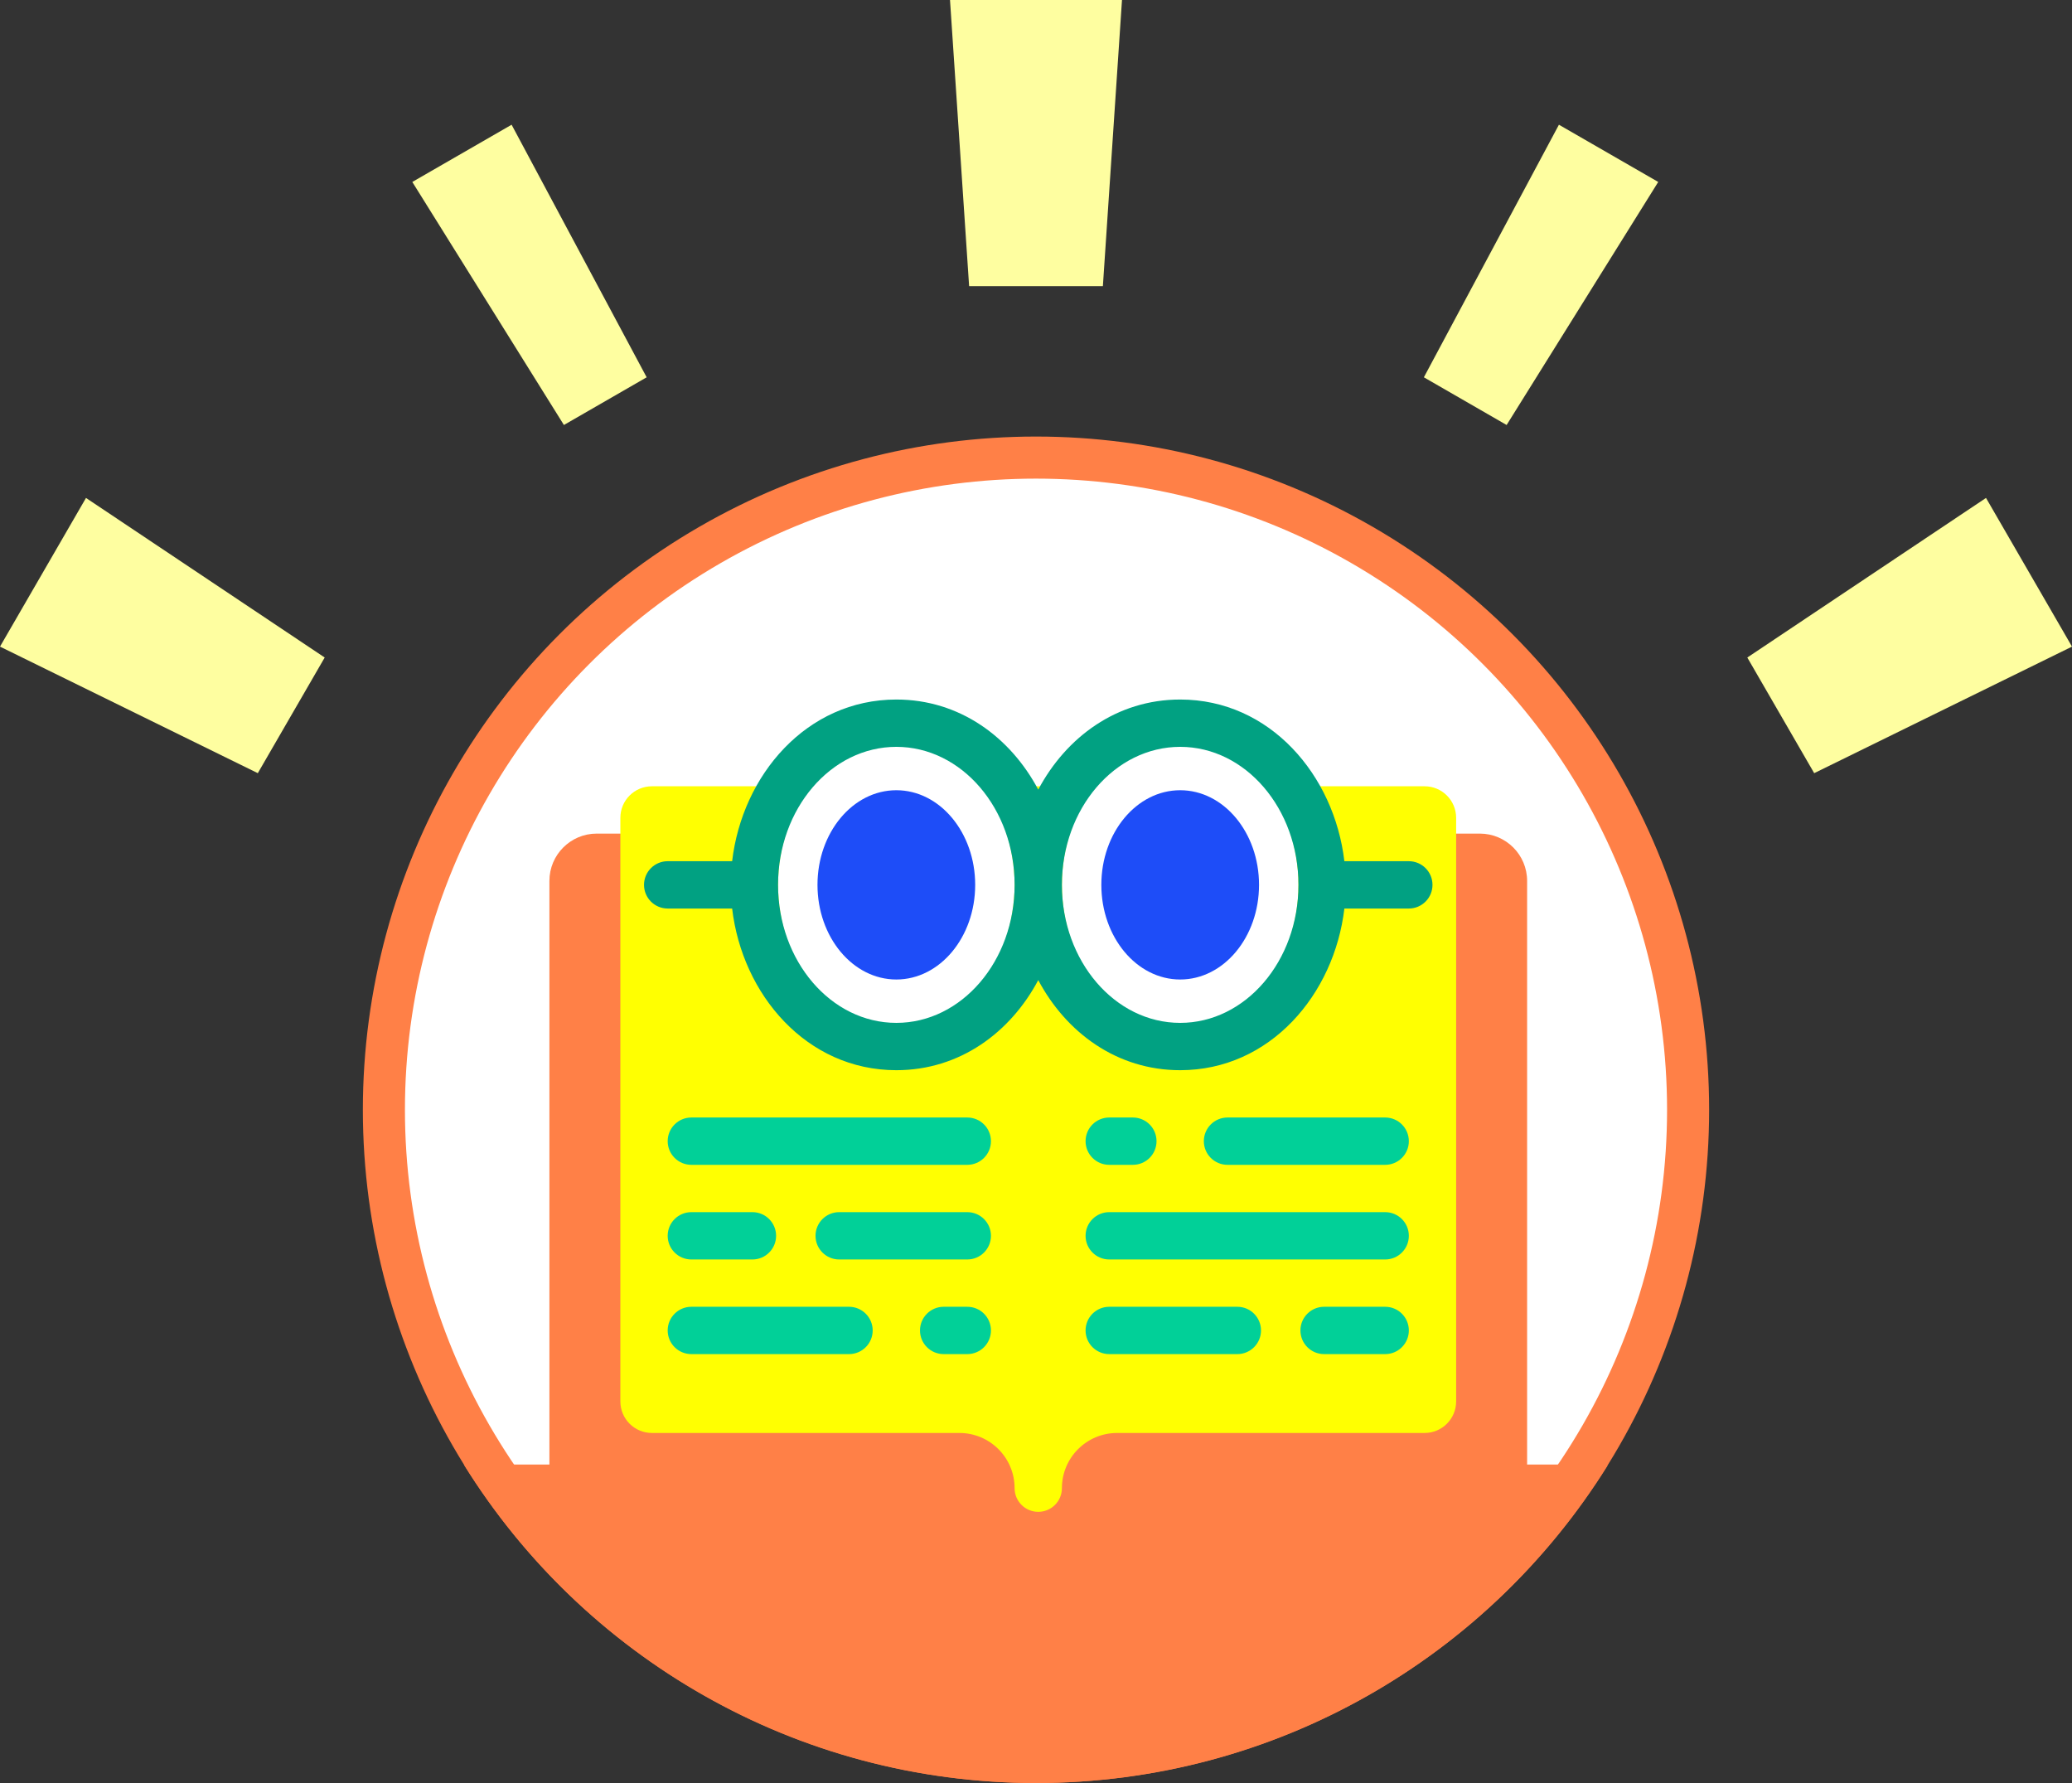 <svg width="788" height="678" viewBox="0 0 788 678" fill="none" xmlns="http://www.w3.org/2000/svg">
<rect x="0" y="0" width="788" height="678" fill="#333333" stroke="none"/>
<circle cx="394" cy="422" r="248" fill="white" stroke="#FF8047" stroke-width="16"/>
<path d="M176.474 557.044C177.711 556.942 178.963 556.89 180.227 556.89H208.946V334.974C208.946 325.037 217.001 316.981 226.938 316.981H562.783C572.719 316.981 580.775 325.037 580.775 334.974V556.89H605.019C607.166 556.89 609.277 557.04 611.344 557.331C566.132 629.789 485.695 678 393.998 678C302.18 678 221.652 629.661 176.474 557.044Z" fill="#FF8047"/>
<path d="M247.924 298.987C241.3 298.987 235.93 304.358 235.93 310.983V532.898C235.93 539.523 241.3 544.894 247.924 544.894H364.87C376.463 544.894 385.861 554.292 385.861 565.886C385.861 570.855 389.888 574.882 394.856 574.882C399.825 574.882 403.852 570.855 403.852 565.886C403.852 554.292 413.25 544.894 424.843 544.894H541.789C548.413 544.894 553.783 539.523 553.783 532.898V310.983C553.783 304.358 548.413 298.987 541.789 298.987H247.924Z" fill="#FFFF01"/>
<path d="M470.576 514.906C475.544 514.906 479.572 510.878 479.572 505.909C479.572 500.94 475.544 496.912 470.576 496.912L421.848 496.912C416.88 496.912 412.853 500.94 412.853 505.909C412.853 510.878 416.88 514.906 421.848 514.906L470.576 514.906Z" fill="#01D098"/>
<path d="M535.796 505.909C535.796 510.878 531.768 514.906 526.8 514.906H503.561C498.592 514.906 494.565 510.878 494.565 505.909C494.565 500.94 498.592 496.912 503.561 496.912H526.8C531.768 496.912 535.796 500.94 535.796 505.909Z" fill="#01D098"/>
<path d="M535.796 469.923C535.796 474.891 531.768 478.919 526.8 478.919L421.848 478.919C416.88 478.919 412.853 474.891 412.853 469.923C412.853 464.954 416.88 460.926 421.848 460.926L526.8 460.926C531.768 460.926 535.796 464.954 535.796 469.923Z" fill="#01D098"/>
<path d="M439.84 433.936C439.84 438.905 435.813 442.933 430.844 442.933L421.849 442.933C416.88 442.933 412.853 438.905 412.853 433.936C412.853 428.967 416.88 424.939 421.849 424.939L430.844 424.939C435.813 424.939 439.84 428.967 439.84 433.936Z" fill="#01D098"/>
<path d="M526.8 442.933C531.768 442.933 535.796 438.905 535.796 433.936C535.796 428.967 531.768 424.939 526.8 424.939L466.828 424.939C461.86 424.939 457.832 428.967 457.832 433.936C457.832 438.905 461.86 442.933 466.828 442.933L526.8 442.933Z" fill="#01D098"/>
<path d="M253.926 433.936C253.926 428.968 257.953 424.94 262.922 424.94H367.873C372.842 424.94 376.869 428.968 376.869 433.936C376.869 438.905 372.842 442.933 367.873 442.933H262.922C257.953 442.933 253.926 438.905 253.926 433.936Z" fill="#01D098"/>
<path d="M253.926 469.923C253.926 464.954 257.953 460.926 262.922 460.926H286.161C291.129 460.926 295.157 464.954 295.157 469.923C295.157 474.891 291.129 478.919 286.161 478.919H262.922C257.953 478.919 253.926 474.891 253.926 469.923Z" fill="#01D098"/>
<path d="M319.146 460.926C314.177 460.926 310.15 464.954 310.15 469.923C310.15 474.891 314.177 478.919 319.146 478.919H367.873C372.842 478.919 376.869 474.891 376.869 469.923C376.869 464.954 372.842 460.926 367.873 460.926H319.146Z" fill="#01D098"/>
<path d="M349.882 505.909C349.882 500.94 353.909 496.912 358.877 496.912H367.873C372.842 496.912 376.869 500.94 376.869 505.909C376.869 510.878 372.842 514.906 367.873 514.906H358.877C353.909 514.906 349.882 510.878 349.882 505.909Z" fill="#01D098"/>
<path d="M262.922 496.912C257.953 496.912 253.926 500.94 253.926 505.909C253.926 510.878 257.953 514.906 262.922 514.906H322.894C327.862 514.906 331.89 510.878 331.89 505.909C331.89 500.94 327.862 496.912 322.894 496.912H262.922Z" fill="#01D098"/>
<path d="M385.863 336.474C385.863 366.286 365.725 390.453 340.884 390.453C316.042 390.453 295.904 366.286 295.904 336.474C295.904 306.662 316.042 282.494 340.884 282.494C365.725 282.494 385.863 306.662 385.863 336.474Z" fill="white"/>
<path d="M493.813 336.474C493.813 366.286 473.675 390.453 448.834 390.453C423.992 390.453 403.855 366.286 403.855 336.474C403.855 306.662 423.992 282.494 448.834 282.494C473.675 282.494 493.813 306.662 493.813 336.474Z" fill="white"/>
<path d="M370.871 336.473C370.871 356.348 357.446 372.459 340.885 372.459C324.324 372.459 310.898 356.348 310.898 336.473C310.898 316.598 324.324 300.487 340.885 300.487C357.446 300.487 370.871 316.598 370.871 336.473Z" fill="#1E4DF8"/>
<path d="M478.821 336.473C478.821 356.348 465.396 372.459 448.835 372.459C432.274 372.459 418.849 356.348 418.849 336.473C418.849 316.598 432.274 300.487 448.835 300.487C465.396 300.487 478.821 316.598 478.821 336.473Z" fill="#1E4DF8"/>
<path fill-rule="evenodd" clip-rule="evenodd" d="M340.882 406.946C364.992 406.946 384.256 392.618 394.857 372.697C405.457 392.618 424.721 406.946 448.832 406.946C483.005 406.946 507.44 378.164 511.276 345.47H535.792C540.76 345.47 544.788 341.442 544.788 336.473C544.788 331.505 540.76 327.477 535.792 327.477H511.276C507.44 294.782 483.005 266 448.832 266C424.721 266 405.457 280.328 394.857 300.249C384.256 280.328 364.992 266 340.882 266C306.709 266 282.274 294.782 278.438 327.477H253.922C248.953 327.477 244.926 331.505 244.926 336.473C244.926 341.442 248.953 345.47 253.922 345.47H278.438C282.274 378.164 306.709 406.946 340.882 406.946ZM403.853 336.473C403.853 365.457 423.99 388.953 448.832 388.953C473.673 388.953 493.811 365.457 493.811 336.473C493.811 307.489 473.673 283.993 448.832 283.993C423.99 283.993 403.853 307.489 403.853 336.473ZM385.861 336.473C385.861 365.457 365.723 388.953 340.882 388.953C316.04 388.953 295.902 365.457 295.902 336.473C295.902 307.489 316.04 283.993 340.882 283.993C365.723 283.993 385.861 307.489 385.861 336.473Z" fill="#01A182"/>
<path d="M361.295 0H426.705L419.437 108.805H368.563L361.295 0Z" fill="#FEFEA0"/>
<path d="M0 245.879L32.705 189.342L123.483 250.027L98.046 294L0 245.879Z" fill="#FEFEA0"/>
<path d="M755.295 189.342L788 245.879L689.954 294L664.517 250.027L755.295 189.342Z" fill="#FEFEA0"/>
<path d="M592.873 47.428L630.638 69.189L572.982 161.604L541.511 143.47L592.873 47.428Z" fill="#FEFEA0"/>
<path d="M156.803 69.189L194.568 47.428L245.93 143.47L214.459 161.604L156.803 69.189Z" fill="#FEFEA0"/>
</svg>

